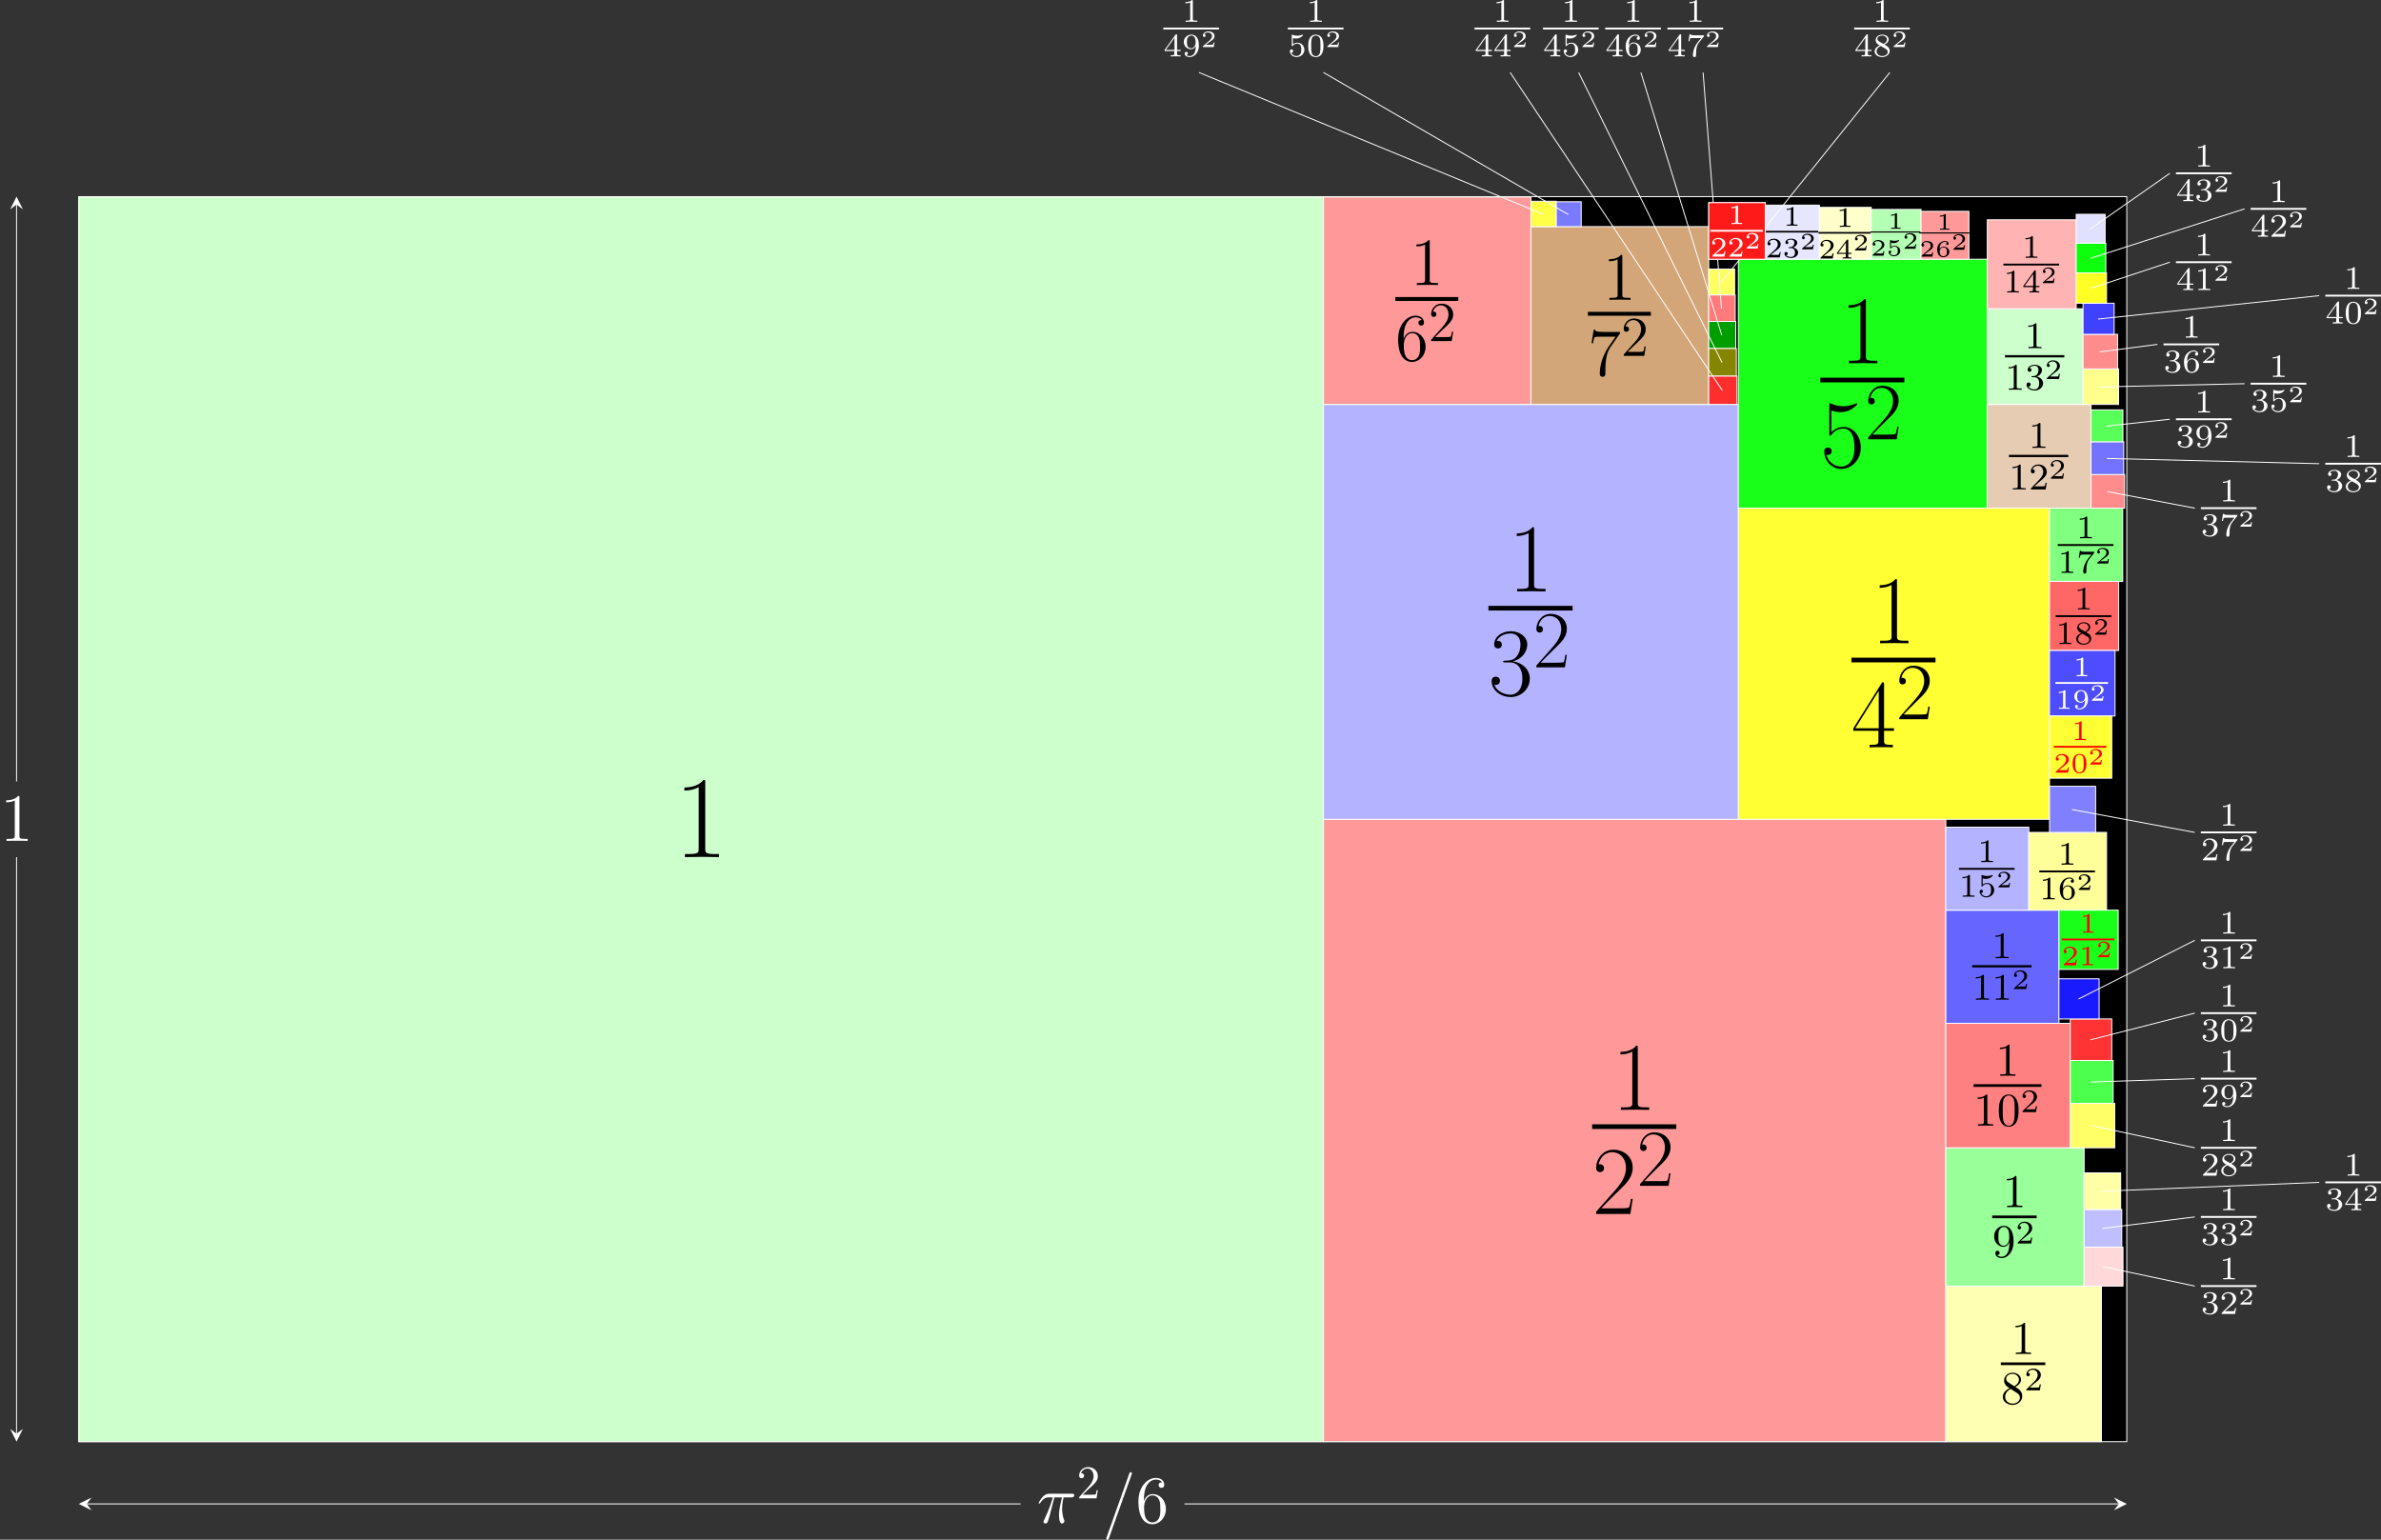 <?xml version='1.0' encoding='UTF-8'?>
<!-- This file was generated by dvisvgm 2.13.1 -->
<svg version='1.1' xmlns='http://www.w3.org/2000/svg' xmlns:xlink='http://www.w3.org/1999/xlink' width='708.318pt' height='458.052pt' viewBox='-39.147 201.141 708.318 458.052'>
<rect x="-39.147" y="201.141" width="708.318" height="458.052" fill="#333333" stroke="none"/>
<defs>
<path id='g33-49' d='M1.983-3.168C1.983-3.318 1.968-3.318 1.803-3.318C1.45-2.999 .897-2.999 .797-2.999H.712V-2.78H.797C.912-2.78 1.235-2.795 1.524-2.919V-.428C1.524-.274 1.524-.219 .996-.219H.747V0C1.021-.02 1.465-.02 1.753-.02S2.486-.02 2.76 0V-.219H2.511C1.983-.219 1.983-.274 1.983-.428V-3.168Z'/>
<path id='g33-50' d='M2.934-.961H2.725C2.71-.867 2.66-.558 2.58-.508C2.54-.478 2.122-.478 2.047-.478H1.071C1.4-.722 1.768-1.001 2.067-1.2C2.516-1.509 2.934-1.798 2.934-2.326C2.934-2.964 2.331-3.318 1.619-3.318C.946-3.318 .453-2.929 .453-2.441C.453-2.182 .672-2.137 .742-2.137C.877-2.137 1.036-2.227 1.036-2.431C1.036-2.61 .907-2.71 .752-2.725C.892-2.949 1.181-3.098 1.514-3.098C1.998-3.098 2.401-2.809 2.401-2.321C2.401-1.903 2.112-1.584 1.729-1.26L.513-.229C.463-.184 .458-.184 .453-.149V0H2.77L2.934-.961Z'/>
<path id='g33-53' d='M.976-2.745C1.24-2.68 1.465-2.68 1.519-2.68C1.858-2.68 2.107-2.78 2.237-2.849C2.356-2.909 2.695-3.123 2.695-3.233C2.695-3.308 2.64-3.318 2.625-3.318C2.615-3.318 2.605-3.318 2.55-3.293C2.361-3.228 2.052-3.158 1.724-3.158C1.44-3.158 1.166-3.208 .902-3.298C.847-3.318 .837-3.318 .827-3.318C.757-3.318 .757-3.258 .757-3.178V-1.684C.757-1.599 .757-1.534 .852-1.534C.907-1.534 .912-1.544 .956-1.599C1.146-1.818 1.41-1.928 1.748-1.928C2.037-1.928 2.197-1.758 2.267-1.654C2.381-1.484 2.406-1.26 2.406-1.021C2.406-.812 2.386-.533 2.192-.339C1.968-.11 1.684-.095 1.574-.095C1.25-.095 .887-.234 .732-.528C.941-.543 1.011-.692 1.011-.807C1.011-.966 .892-1.086 .732-1.086C.623-1.086 .453-1.021 .453-.792C.453-.304 .932 .11 1.584 .11C2.326 .11 2.934-.389 2.934-1.006C2.934-1.569 2.451-2.092 1.758-2.092C1.445-2.092 1.191-2.012 .976-1.848V-2.745Z'/>
<path id='g33-54' d='M.927-1.634C.932-1.863 .936-2.257 1.116-2.58C1.26-2.849 1.584-3.128 2.047-3.128C2.142-3.128 2.366-3.118 2.516-2.999C2.436-2.979 2.306-2.904 2.306-2.735C2.306-2.575 2.426-2.471 2.57-2.471C2.655-2.471 2.834-2.516 2.834-2.75C2.834-3.019 2.645-3.318 2.042-3.318C1.186-3.318 .399-2.615 .399-1.584C.399-.394 .981 .11 1.709 .11C2.202 .11 2.436-.075 2.605-.214C2.924-.478 2.989-.772 2.989-1.021C2.989-1.325 2.889-1.569 2.63-1.798C2.411-1.998 2.182-2.132 1.748-2.132C1.46-2.132 1.136-1.993 .927-1.634ZM1.709-.095C.941-.095 .941-.922 .941-1.131C.941-1.514 1.215-1.963 1.738-1.963C1.993-1.963 2.152-1.898 2.306-1.699C2.456-1.514 2.461-1.305 2.461-1.026C2.461-.737 2.461-.548 2.301-.349C2.162-.184 1.988-.095 1.709-.095Z'/>
<path id='g18-49' d='M2.503-5.077C2.503-5.292 2.487-5.3 2.271-5.3C1.945-4.981 1.522-4.79 .765-4.79V-4.527C.98-4.527 1.411-4.527 1.873-4.742V-.654C1.873-.359 1.849-.263 1.092-.263H.813V0C1.14-.024 1.825-.024 2.184-.024S3.236-.024 3.563 0V-.263H3.284C2.527-.263 2.503-.359 2.503-.654V-5.077Z'/>
<path id='g18-50' d='M2.248-1.626C2.375-1.745 2.71-2.008 2.837-2.12C3.332-2.574 3.802-3.013 3.802-3.738C3.802-4.686 3.005-5.3 2.008-5.3C1.052-5.3 .422-4.575 .422-3.866C.422-3.475 .733-3.419 .845-3.419C1.012-3.419 1.259-3.539 1.259-3.842C1.259-4.256 .861-4.256 .765-4.256C.996-4.838 1.53-5.037 1.921-5.037C2.662-5.037 3.045-4.407 3.045-3.738C3.045-2.909 2.463-2.303 1.522-1.339L.518-.303C.422-.215 .422-.199 .422 0H3.571L3.802-1.427H3.555C3.531-1.267 3.467-.869 3.371-.717C3.324-.654 2.718-.654 2.59-.654H1.172L2.248-1.626Z'/>
<path id='g18-51' d='M2.016-2.662C2.646-2.662 3.045-2.2 3.045-1.363C3.045-.367 2.479-.072 2.056-.072C1.618-.072 1.02-.231 .741-.654C1.028-.654 1.227-.837 1.227-1.1C1.227-1.355 1.044-1.538 .789-1.538C.574-1.538 .351-1.403 .351-1.084C.351-.327 1.164 .167 2.072 .167C3.132 .167 3.873-.566 3.873-1.363C3.873-2.024 3.347-2.63 2.534-2.805C3.164-3.029 3.634-3.571 3.634-4.208S2.917-5.3 2.088-5.3C1.235-5.3 .59-4.838 .59-4.232C.59-3.937 .789-3.81 .996-3.81C1.243-3.81 1.403-3.985 1.403-4.216C1.403-4.511 1.148-4.623 .972-4.631C1.307-5.069 1.921-5.093 2.064-5.093C2.271-5.093 2.877-5.029 2.877-4.208C2.877-3.65 2.646-3.316 2.534-3.188C2.295-2.941 2.112-2.925 1.626-2.893C1.474-2.885 1.411-2.877 1.411-2.774C1.411-2.662 1.482-2.662 1.618-2.662H2.016Z'/>
<path id='g32-48' d='M3.599-2.225C3.599-2.992 3.508-3.543 3.187-4.031C2.971-4.352 2.538-4.631 1.981-4.631C.363-4.631 .363-2.727 .363-2.225S.363 .139 1.981 .139S3.599-1.723 3.599-2.225ZM1.981-.056C1.66-.056 1.234-.244 1.095-.816C.997-1.227 .997-1.799 .997-2.315C.997-2.824 .997-3.354 1.102-3.738C1.248-4.289 1.695-4.435 1.981-4.435C2.357-4.435 2.72-4.205 2.845-3.801C2.957-3.424 2.964-2.922 2.964-2.315C2.964-1.799 2.964-1.283 2.873-.844C2.734-.209 2.26-.056 1.981-.056Z'/>
<path id='g32-49' d='M2.336-4.435C2.336-4.624 2.322-4.631 2.127-4.631C1.681-4.191 1.046-4.184 .76-4.184V-3.933C.928-3.933 1.388-3.933 1.771-4.129V-.572C1.771-.342 1.771-.251 1.074-.251H.809V0C.934-.007 1.792-.028 2.05-.028C2.267-.028 3.145-.007 3.299 0V-.251H3.034C2.336-.251 2.336-.342 2.336-.572V-4.435Z'/>
<path id='g32-50' d='M3.522-1.269H3.285C3.264-1.116 3.194-.704 3.103-.635C3.048-.593 2.511-.593 2.413-.593H1.13C1.862-1.241 2.106-1.437 2.525-1.764C3.041-2.176 3.522-2.608 3.522-3.271C3.522-4.115 2.783-4.631 1.89-4.631C1.025-4.631 .439-4.024 .439-3.382C.439-3.027 .739-2.992 .809-2.992C.976-2.992 1.179-3.11 1.179-3.361C1.179-3.487 1.13-3.731 .767-3.731C.983-4.226 1.458-4.38 1.785-4.38C2.483-4.38 2.845-3.836 2.845-3.271C2.845-2.664 2.413-2.183 2.19-1.932L.509-.272C.439-.209 .439-.195 .439 0H3.313L3.522-1.269Z'/>
<path id='g32-51' d='M1.904-2.329C2.448-2.329 2.838-1.953 2.838-1.206C2.838-.342 2.336-.084 1.932-.084C1.653-.084 1.039-.16 .746-.572C1.074-.586 1.151-.816 1.151-.962C1.151-1.186 .983-1.346 .767-1.346C.572-1.346 .377-1.227 .377-.941C.377-.286 1.102 .139 1.946 .139C2.915 .139 3.585-.509 3.585-1.206C3.585-1.75 3.138-2.294 2.371-2.455C3.103-2.72 3.368-3.243 3.368-3.668C3.368-4.219 2.734-4.631 1.96-4.631S.593-4.254 .593-3.696C.593-3.459 .746-3.327 .955-3.327C1.172-3.327 1.311-3.487 1.311-3.682C1.311-3.884 1.172-4.031 .955-4.045C1.2-4.352 1.681-4.428 1.939-4.428C2.253-4.428 2.692-4.275 2.692-3.668C2.692-3.375 2.594-3.055 2.413-2.838C2.183-2.573 1.988-2.559 1.639-2.538C1.465-2.525 1.451-2.525 1.416-2.518C1.402-2.518 1.346-2.504 1.346-2.427C1.346-2.329 1.409-2.329 1.527-2.329H1.904Z'/>
<path id='g32-52' d='M3.689-1.144V-1.395H2.915V-4.505C2.915-4.652 2.915-4.7 2.762-4.7C2.678-4.7 2.65-4.7 2.58-4.603L.272-1.395V-1.144H2.322V-.572C2.322-.335 2.322-.251 1.757-.251H1.569V0C1.918-.014 2.364-.028 2.615-.028C2.873-.028 3.32-.014 3.668 0V-.251H3.48C2.915-.251 2.915-.335 2.915-.572V-1.144H3.689ZM2.371-3.947V-1.395H.53L2.371-3.947Z'/>
<path id='g32-53' d='M1.081-3.891C1.437-3.801 1.646-3.801 1.757-3.801C2.678-3.801 3.222-4.428 3.222-4.533C3.222-4.61 3.173-4.631 3.138-4.631C3.124-4.631 3.11-4.631 3.082-4.61C2.915-4.547 2.545-4.407 2.029-4.407C1.834-4.407 1.465-4.421 1.011-4.596C.941-4.631 .928-4.631 .921-4.631C.83-4.631 .83-4.554 .83-4.442V-2.385C.83-2.267 .83-2.183 .941-2.183C1.004-2.183 1.011-2.197 1.081-2.28C1.381-2.664 1.806-2.72 2.05-2.72C2.469-2.72 2.657-2.385 2.692-2.329C2.817-2.099 2.859-1.834 2.859-1.43C2.859-1.22 2.859-.809 2.65-.502C2.476-.251 2.176-.084 1.834-.084C1.381-.084 .914-.335 .739-.795C1.004-.774 1.137-.948 1.137-1.137C1.137-1.437 .879-1.492 .788-1.492C.774-1.492 .439-1.492 .439-1.116C.439-.488 1.011 .139 1.848 .139C2.741 .139 3.522-.523 3.522-1.402C3.522-2.19 2.922-2.915 2.057-2.915C1.75-2.915 1.388-2.838 1.081-2.573V-3.891Z'/>
<path id='g32-54' d='M1.046-2.28C1.046-2.852 1.095-3.368 1.36-3.794C1.597-4.17 1.974-4.428 2.42-4.428C2.629-4.428 2.908-4.373 3.048-4.184C2.873-4.17 2.727-4.052 2.727-3.85C2.727-3.675 2.845-3.522 3.055-3.522S3.389-3.661 3.389-3.864C3.389-4.268 3.096-4.631 2.406-4.631C1.402-4.631 .377-3.71 .377-2.211C.377-.404 1.227 .139 1.995 .139C2.845 .139 3.585-.509 3.585-1.423C3.585-2.308 2.88-2.964 2.064-2.964C1.506-2.964 1.2-2.594 1.046-2.28ZM1.995-.084C1.646-.084 1.374-.286 1.227-.593C1.123-.802 1.067-1.151 1.067-1.569C1.067-2.246 1.471-2.769 2.029-2.769C2.35-2.769 2.566-2.643 2.741-2.385C2.908-2.12 2.915-1.827 2.915-1.423C2.915-1.025 2.915-.732 2.727-.46C2.559-.216 2.336-.084 1.995-.084Z'/>
<path id='g32-55' d='M3.731-4.212C3.801-4.296 3.801-4.31 3.801-4.491H1.974C1.695-4.491 1.618-4.498 1.367-4.519C1.004-4.547 .99-4.596 .969-4.714H.732L.488-3.222H.725C.739-3.327 .809-3.787 .921-3.857C.976-3.898 1.541-3.898 1.646-3.898H3.166C2.943-3.605 2.587-3.173 2.441-2.978C1.527-1.778 1.444-.669 1.444-.258C1.444-.181 1.444 .139 1.771 .139C2.106 .139 2.106-.174 2.106-.265V-.544C2.106-1.897 2.385-2.518 2.685-2.894L3.731-4.212Z'/>
<path id='g32-56' d='M2.476-2.518C3.02-2.783 3.368-3.11 3.368-3.592C3.368-4.268 2.664-4.631 1.988-4.631C1.22-4.631 .593-4.129 .593-3.466C.593-3.138 .746-2.901 .872-2.762C.997-2.615 1.046-2.587 1.458-2.343C1.067-2.176 .377-1.799 .377-1.067C.377-.293 1.179 .139 1.974 .139C2.859 .139 3.585-.425 3.585-1.179C3.585-1.639 3.313-2.029 2.908-2.267C2.817-2.322 2.573-2.462 2.476-2.518ZM1.339-3.18C1.158-3.285 .962-3.473 .962-3.731C.962-4.17 1.471-4.428 1.974-4.428C2.518-4.428 2.999-4.087 2.999-3.592C2.999-2.971 2.273-2.657 2.26-2.657S2.232-2.664 2.183-2.692L1.339-3.18ZM1.681-2.211L2.636-1.66C2.817-1.555 3.166-1.346 3.166-.934C3.166-.411 2.587-.084 1.988-.084C1.346-.084 .795-.495 .795-1.067C.795-1.583 1.179-1.981 1.681-2.211Z'/>
<path id='g32-57' d='M2.915-2.078C2.915-.349 2.057-.084 1.639-.084C1.485-.084 1.116-.098 .928-.314C1.213-.342 1.234-.579 1.234-.642C1.234-.816 1.116-.969 .907-.969S.572-.83 .572-.628C.572-.153 .969 .139 1.646 .139C2.643 .139 3.585-.802 3.585-2.294C3.585-4.024 2.817-4.631 2.001-4.631C1.771-4.631 1.29-4.596 .893-4.205C.656-3.975 .377-3.703 .377-3.075C.377-2.19 1.081-1.534 1.897-1.534C2.455-1.534 2.755-1.904 2.915-2.218V-2.078ZM1.932-1.73C1.66-1.73 1.402-1.82 1.206-2.141C1.046-2.399 1.046-2.692 1.046-3.075C1.046-3.48 1.046-3.759 1.248-4.038C1.416-4.282 1.646-4.428 2.008-4.428C2.364-4.428 2.573-4.205 2.685-4.024C2.873-3.731 2.894-3.243 2.894-2.999C2.894-2.092 2.371-1.73 1.932-1.73Z'/>
<path id='g20-25' d='M3.716-5.409H5.337C4.949-3.802 4.706-2.754 4.706-1.607C4.706-1.406 4.706 .143 5.294 .143C5.595 .143 5.853-.129 5.853-.373C5.853-.445 5.853-.473 5.753-.689C5.365-1.679 5.365-2.912 5.365-3.013C5.365-3.099 5.365-4.117 5.667-5.409H7.274C7.46-5.409 7.933-5.409 7.933-5.868C7.933-6.183 7.661-6.183 7.403-6.183H2.683C2.353-6.183 1.865-6.183 1.205-5.48C.832-5.064 .373-4.304 .373-4.218S.445-4.103 .531-4.103C.631-4.103 .646-4.146 .717-4.232C1.463-5.409 2.209-5.409 2.568-5.409H3.386C3.07-4.333 2.711-3.084 1.535-.574C1.42-.344 1.42-.316 1.42-.23C1.42 .072 1.679 .143 1.808 .143C2.224 .143 2.338-.23 2.511-.832C2.74-1.564 2.74-1.592 2.884-2.166L3.716-5.409Z'/>
<path id='g20-61' d='M6.155-10.229C6.155-10.243 6.241-10.458 6.241-10.487C6.241-10.659 6.097-10.76 5.982-10.76C5.911-10.76 5.782-10.76 5.667-10.444L.861 3.056C.861 3.07 .775 3.285 .775 3.314C.775 3.486 .918 3.587 1.033 3.587C1.119 3.587 1.248 3.572 1.349 3.271L6.155-10.229Z'/>
<path id='g31-48' d='M4.583-3.188C4.583-3.985 4.533-4.782 4.184-5.519C3.726-6.476 2.909-6.635 2.491-6.635C1.893-6.635 1.166-6.376 .757-5.45C.438-4.762 .389-3.985 .389-3.188C.389-2.441 .428-1.544 .837-.787C1.265 .02 1.993 .219 2.481 .219C3.019 .219 3.776 .01 4.214-.936C4.533-1.624 4.583-2.401 4.583-3.188ZM2.481 0C2.092 0 1.504-.249 1.325-1.205C1.215-1.803 1.215-2.72 1.215-3.308C1.215-3.945 1.215-4.603 1.295-5.141C1.484-6.326 2.232-6.416 2.481-6.416C2.809-6.416 3.467-6.237 3.656-5.25C3.756-4.692 3.756-3.935 3.756-3.308C3.756-2.56 3.756-1.883 3.646-1.245C3.497-.299 2.929 0 2.481 0Z'/>
<path id='g31-49' d='M2.929-6.376C2.929-6.615 2.929-6.635 2.7-6.635C2.082-5.998 1.205-5.998 .887-5.998V-5.689C1.086-5.689 1.674-5.689 2.192-5.948V-.787C2.192-.428 2.162-.309 1.265-.309H.946V0C1.295-.03 2.162-.03 2.56-.03S3.826-.03 4.174 0V-.309H3.856C2.959-.309 2.929-.418 2.929-.787V-6.376Z'/>
<path id='g31-50' d='M1.265-.767L2.321-1.793C3.875-3.168 4.473-3.706 4.473-4.702C4.473-5.838 3.577-6.635 2.361-6.635C1.235-6.635 .498-5.719 .498-4.832C.498-4.274 .996-4.274 1.026-4.274C1.196-4.274 1.544-4.394 1.544-4.802C1.544-5.061 1.365-5.32 1.016-5.32C.936-5.32 .917-5.32 .887-5.31C1.116-5.958 1.654-6.326 2.232-6.326C3.138-6.326 3.567-5.519 3.567-4.702C3.567-3.905 3.068-3.118 2.521-2.501L.608-.369C.498-.259 .498-.239 .498 0H4.194L4.473-1.733H4.224C4.174-1.435 4.105-.996 4.005-.847C3.935-.767 3.278-.767 3.059-.767H1.265Z'/>
<path id='g31-56' d='M1.624-4.553C1.166-4.852 1.126-5.191 1.126-5.36C1.126-5.968 1.773-6.386 2.481-6.386C3.208-6.386 3.846-5.868 3.846-5.151C3.846-4.583 3.457-4.105 2.859-3.756L1.624-4.553ZM3.078-3.606C3.796-3.975 4.284-4.493 4.284-5.151C4.284-6.067 3.397-6.635 2.491-6.635C1.494-6.635 .687-5.898 .687-4.971C.687-4.792 .707-4.344 1.126-3.875C1.235-3.756 1.604-3.507 1.853-3.337C1.275-3.049 .418-2.491 .418-1.504C.418-.448 1.435 .219 2.481 .219C3.606 .219 4.553-.608 4.553-1.674C4.553-2.032 4.443-2.481 4.065-2.899C3.875-3.108 3.716-3.208 3.078-3.606ZM2.082-3.188L3.308-2.411C3.587-2.222 4.055-1.923 4.055-1.315C4.055-.578 3.308-.06 2.491-.06C1.634-.06 .917-.677 .917-1.504C.917-2.082 1.235-2.72 2.082-3.188Z'/>
<path id='g31-57' d='M3.656-3.168V-2.849C3.656-.518 2.62-.06 2.042-.06C1.873-.06 1.335-.08 1.066-.418C1.504-.418 1.584-.707 1.584-.877C1.584-1.186 1.345-1.335 1.126-1.335C.966-1.335 .667-1.245 .667-.857C.667-.189 1.205 .219 2.052 .219C3.337 .219 4.553-1.136 4.553-3.278C4.553-5.958 3.407-6.635 2.521-6.635C1.973-6.635 1.484-6.456 1.056-6.007C.648-5.559 .418-5.141 .418-4.394C.418-3.148 1.295-2.172 2.411-2.172C3.019-2.172 3.427-2.59 3.656-3.168ZM2.421-2.401C2.262-2.401 1.803-2.401 1.494-3.029C1.315-3.397 1.315-3.895 1.315-4.384C1.315-4.922 1.315-5.39 1.524-5.758C1.793-6.257 2.172-6.386 2.521-6.386C2.979-6.386 3.308-6.047 3.477-5.599C3.597-5.28 3.636-4.653 3.636-4.194C3.636-3.367 3.298-2.401 2.421-2.401Z'/>
<path id='g17-48' d='M3.288-1.907C3.288-2.343 3.288-3.975 1.823-3.975S.359-2.343 .359-1.907C.359-1.476 .359 .126 1.823 .126S3.288-1.476 3.288-1.907ZM1.823-.066C1.572-.066 1.166-.185 1.022-.681C.927-1.028 .927-1.614 .927-1.985C.927-2.385 .927-2.845 1.01-3.168C1.16-3.706 1.614-3.784 1.823-3.784C2.098-3.784 2.493-3.652 2.624-3.198C2.714-2.881 2.72-2.445 2.72-1.985C2.72-1.602 2.72-.998 2.618-.664C2.451-.143 2.02-.066 1.823-.066Z'/>
<path id='g17-49' d='M2.146-3.796C2.146-3.975 2.122-3.975 1.943-3.975C1.548-3.593 .938-3.593 .723-3.593V-3.359C.879-3.359 1.273-3.359 1.632-3.527V-.508C1.632-.311 1.632-.233 1.016-.233H.759V0C1.088-.024 1.554-.024 1.889-.024S2.69-.024 3.019 0V-.233H2.762C2.146-.233 2.146-.311 2.146-.508V-3.796Z'/>
<path id='g17-50' d='M3.216-1.118H2.995C2.983-1.034 2.923-.64 2.833-.574C2.792-.538 2.307-.538 2.224-.538H1.106L1.871-1.16C2.074-1.321 2.606-1.704 2.792-1.883C2.971-2.062 3.216-2.367 3.216-2.792C3.216-3.539 2.54-3.975 1.739-3.975C.968-3.975 .43-3.467 .43-2.905C.43-2.6 .687-2.564 .753-2.564C.903-2.564 1.076-2.672 1.076-2.887C1.076-3.019 .998-3.21 .735-3.21C.873-3.515 1.237-3.742 1.65-3.742C2.277-3.742 2.612-3.276 2.612-2.792C2.612-2.367 2.331-1.931 1.913-1.548L.496-.251C.436-.191 .43-.185 .43 0H3.031L3.216-1.118Z'/>
<path id='g17-51' d='M1.757-1.985C2.266-1.985 2.606-1.644 2.606-1.034C2.606-.377 2.212-.09 1.775-.09C1.614-.09 .998-.126 .729-.472C.962-.496 1.058-.652 1.058-.813C1.058-1.016 .915-1.154 .717-1.154C.556-1.154 .377-1.052 .377-.801C.377-.209 1.034 .126 1.793 .126C2.678 .126 3.27-.442 3.27-1.034C3.27-1.47 2.935-1.931 2.224-2.11C2.696-2.266 3.078-2.648 3.078-3.138C3.078-3.616 2.517-3.975 1.799-3.975C1.1-3.975 .568-3.652 .568-3.162C.568-2.905 .765-2.833 .885-2.833C1.04-2.833 1.201-2.941 1.201-3.15C1.201-3.335 1.07-3.443 .909-3.467C1.19-3.778 1.733-3.778 1.787-3.778C2.092-3.778 2.475-3.634 2.475-3.138C2.475-2.809 2.289-2.236 1.692-2.2C1.584-2.194 1.423-2.182 1.369-2.182C1.309-2.176 1.243-2.17 1.243-2.08C1.243-1.985 1.309-1.985 1.411-1.985H1.757Z'/>
<path id='g17-52' d='M3.371-.98V-1.213H2.672V-3.856C2.672-3.993 2.672-4.035 2.523-4.035C2.415-4.035 2.403-4.017 2.349-3.945L.275-1.213V-.98H2.134V-.502C2.134-.305 2.134-.233 1.632-.233H1.459V0C1.578-.006 2.14-.024 2.403-.024S3.228-.006 3.347 0V-.233H3.174C2.672-.233 2.672-.305 2.672-.502V-.98H3.371ZM2.176-3.383V-1.213H.532L2.176-3.383Z'/>
<path id='g17-57' d='M2.672-1.883C2.672-1.429 2.63-.98 2.415-.622C2.266-.389 1.979-.09 1.512-.09C1.375-.09 1.052-.108 .885-.263C1.076-.305 1.13-.436 1.13-.55C1.13-.705 1.022-.837 .843-.837S.55-.723 .55-.538C.55-.054 .998 .126 1.518 .126C2.439 .126 3.27-.711 3.27-1.961C3.27-3.413 2.606-3.975 1.841-3.975C1.07-3.975 .377-3.425 .377-2.636C.377-2.188 .544-1.937 .759-1.722C1.022-1.465 1.309-1.309 1.745-1.309C2.266-1.309 2.546-1.65 2.672-1.883ZM1.775-1.5C1.405-1.5 1.243-1.686 1.148-1.811C.98-2.038 .974-2.295 .974-2.636C.974-2.989 .974-3.222 1.172-3.467C1.339-3.67 1.536-3.778 1.847-3.778C2.654-3.778 2.654-2.756 2.654-2.517C2.654-1.979 2.301-1.5 1.775-1.5Z'/>
<path id='g21-49' d='M3.443-7.663C3.443-7.938 3.443-7.95 3.204-7.95C2.917-7.627 2.319-7.185 1.088-7.185V-6.838C1.363-6.838 1.961-6.838 2.618-7.149V-.921C2.618-.49 2.582-.347 1.53-.347H1.16V0C1.482-.024 2.642-.024 3.037-.024S4.579-.024 4.902 0V-.347H4.531C3.479-.347 3.443-.49 3.443-.921V-7.663Z'/>
<path id='g21-50' d='M5.26-2.008H4.997C4.961-1.805 4.866-1.148 4.746-.956C4.663-.849 3.981-.849 3.622-.849H1.411C1.733-1.124 2.463-1.889 2.774-2.176C4.591-3.85 5.26-4.471 5.26-5.655C5.26-7.03 4.172-7.95 2.786-7.95S.586-6.767 .586-5.738C.586-5.129 1.112-5.129 1.148-5.129C1.399-5.129 1.71-5.308 1.71-5.691C1.71-6.025 1.482-6.253 1.148-6.253C1.04-6.253 1.016-6.253 .98-6.241C1.207-7.054 1.853-7.603 2.63-7.603C3.646-7.603 4.268-6.755 4.268-5.655C4.268-4.639 3.682-3.754 3.001-2.989L.586-.287V0H4.949L5.26-2.008Z'/>
<path id='g21-54' d='M1.47-4.16C1.47-7.185 2.941-7.663 3.587-7.663C4.017-7.663 4.447-7.532 4.674-7.173C4.531-7.173 4.077-7.173 4.077-6.683C4.077-6.42 4.256-6.193 4.567-6.193C4.866-6.193 5.069-6.372 5.069-6.719C5.069-7.34 4.615-7.95 3.575-7.95C2.068-7.95 .49-6.408 .49-3.778C.49-.49 1.925 .251 2.941 .251C4.244 .251 5.356-.885 5.356-2.439C5.356-4.029 4.244-5.093 3.049-5.093C1.985-5.093 1.59-4.172 1.47-3.838V-4.16ZM2.941-.072C2.188-.072 1.829-.741 1.722-.992C1.614-1.303 1.494-1.889 1.494-2.726C1.494-3.67 1.925-4.854 3.001-4.854C3.658-4.854 4.005-4.411 4.184-4.005C4.376-3.563 4.376-2.965 4.376-2.451C4.376-1.841 4.376-1.303 4.148-.849C3.85-.275 3.419-.072 2.941-.072Z'/>
<path id='g21-55' d='M5.679-7.424V-7.699H2.798C1.351-7.699 1.327-7.855 1.279-8.082H1.016L.646-5.691H.909C.944-5.906 1.052-6.647 1.207-6.779C1.303-6.85 2.2-6.85 2.367-6.85H4.902L3.634-5.033C3.312-4.567 2.104-2.606 2.104-.359C2.104-.227 2.104 .251 2.594 .251C3.096 .251 3.096-.215 3.096-.371V-.968C3.096-2.75 3.383-4.136 3.945-4.937L5.679-7.424Z'/>
<use id='g22-49' xlink:href='#g21-49' transform='scale(1.2)'/>
<use id='g22-54' xlink:href='#g21-54' transform='scale(1.2)'/>
<use id='g22-55' xlink:href='#g21-55' transform='scale(1.2)'/>
<path id='g24-49' d='M4.579-11.001C4.579-11.362 4.562-11.379 4.321-11.379C3.65-10.57 2.634-10.312 1.67-10.278C1.618-10.278 1.532-10.278 1.515-10.243S1.498-10.174 1.498-9.813C2.031-9.813 2.927-9.916 3.615-10.329V-1.257C3.615-.654 3.581-.448 2.1-.448H1.584V0C2.41-.017 3.271-.034 4.097-.034S5.784-.017 6.611 0V-.448H6.094C4.614-.448 4.579-.637 4.579-1.257V-11.001Z'/>
<path id='g24-50' d='M7.179-2.668H6.869C6.697-1.446 6.559-1.24 6.49-1.136C6.404-.998 5.165-.998 4.924-.998H1.618C2.238-1.67 3.443-2.892 4.906-4.304C5.957-5.302 7.179-6.473 7.179-8.177C7.179-10.209 5.561-11.379 3.753-11.379C1.859-11.379 .706-9.71 .706-8.16C.706-7.489 1.205-7.403 1.412-7.403C1.584-7.403 2.1-7.506 2.1-8.108C2.1-8.642 1.653-8.797 1.412-8.797C1.308-8.797 1.205-8.78 1.136-8.745C1.463-10.209 2.462-10.932 3.512-10.932C5.01-10.932 5.991-9.744 5.991-8.177C5.991-6.68 5.113-5.388 4.132-4.269L.706-.396V0H6.766L7.179-2.668Z'/>
<path id='g24-51' d='M3.805-5.853C5.337-5.853 6.008-4.528 6.008-2.995C6.008-.93 4.906-.138 3.908-.138C2.995-.138 1.515-.585 1.05-1.911C1.136-1.876 1.222-1.876 1.308-1.876C1.722-1.876 2.031-2.152 2.031-2.6C2.031-3.099 1.653-3.323 1.308-3.323C1.016-3.323 .568-3.185 .568-2.548C.568-.964 2.117 .275 3.942 .275C5.853 .275 7.317-1.222 7.317-2.978C7.317-4.648 5.939-5.853 4.304-6.043C5.612-6.318 6.869-7.489 6.869-9.055C6.869-10.398 5.509-11.379 3.96-11.379C2.393-11.379 1.016-10.415 1.016-9.038C1.016-8.436 1.463-8.332 1.687-8.332C2.049-8.332 2.359-8.556 2.359-9.004S2.049-9.675 1.687-9.675C1.618-9.675 1.532-9.675 1.463-9.641C1.963-10.777 3.323-10.983 3.925-10.983S5.664-10.691 5.664-9.038C5.664-8.556 5.595-7.695 5.01-6.938C4.493-6.266 3.908-6.232 3.34-6.18C3.254-6.18 2.858-6.146 2.789-6.146C2.668-6.129 2.6-6.111 2.6-5.991S2.617-5.853 2.961-5.853H3.805Z'/>
<path id='g24-52' d='M5.784-11.138C5.784-11.5 5.767-11.517 5.457-11.517L.344-3.374V-2.927H4.786V-1.24C4.786-.62 4.751-.448 3.546-.448H3.219V0C3.77-.034 4.7-.034 5.285-.034S6.8-.034 7.351 0V-.448H7.024C5.819-.448 5.784-.62 5.784-1.24V-2.927H7.54V-3.374H5.784V-11.138ZM4.838-10.002V-3.374H.689L4.838-10.002Z'/>
<path id='g24-53' d='M1.963-10.071C2.135-10.002 2.841-9.778 3.564-9.778C5.165-9.778 6.043-10.639 6.542-11.138C6.542-11.276 6.542-11.362 6.439-11.362C6.421-11.362 6.387-11.362 6.249-11.293C5.647-11.035 4.941-10.829 4.08-10.829C3.564-10.829 2.789-10.897 1.945-11.276C1.756-11.362 1.722-11.362 1.704-11.362C1.618-11.362 1.601-11.345 1.601-11.001V-6.008C1.601-5.698 1.601-5.612 1.773-5.612C1.859-5.612 1.894-5.647 1.98-5.767C2.531-6.542 3.288-6.869 4.149-6.869C4.751-6.869 6.043-6.49 6.043-3.546C6.043-2.995 6.043-1.997 5.526-1.205C5.096-.499 4.424-.138 3.684-.138C2.548-.138 1.394-.93 1.085-2.255C1.153-2.238 1.291-2.204 1.36-2.204C1.584-2.204 2.014-2.324 2.014-2.858C2.014-3.323 1.687-3.512 1.36-3.512C.964-3.512 .706-3.271 .706-2.789C.706-1.291 1.894 .275 3.719 .275C5.492 .275 7.179-1.257 7.179-3.478C7.179-5.543 5.836-7.144 4.166-7.144C3.288-7.144 2.548-6.817 1.963-6.198V-10.071Z'/>
<use id='g25-49' xlink:href='#g24-49' transform='scale(1.2)'/>
<use id='g25-50' xlink:href='#g24-50' transform='scale(1.2)'/>
<use id='g25-51' xlink:href='#g24-51' transform='scale(1.2)'/>
<use id='g25-52' xlink:href='#g24-52' transform='scale(1.2)'/>
<use id='g25-53' xlink:href='#g24-53' transform='scale(1.2)'/>
<use id='g26-49' xlink:href='#g24-49' transform='scale(1.44)'/>
</defs>
<g id='page1' transform='matrix(1.4 0 0 1.4 0 0)'>
<path d='M-11.223 450.016V185.457H423.957V450.016Z'/>
<path d='M-11.223 450.016V185.457H423.957V450.016Z' stroke='#fff' fill='none' stroke-width='.199' stroke-miterlimit='10'/>
<path d='M-11.223 450.016V185.531H253.266V450.016Z' fill='#cfc'/>
<path d='M-11.223 450.016V185.531H253.266V450.016Z' stroke='#fff' fill='none' stroke-width='.199' stroke-miterlimit='10'/>
<g transform='matrix(1 0 0 1 126.522 -124.217)'>
<use x='-11.222' y='450.016' xlink:href='#g26-49'/>
</g>
<path d='M253.266 450.016V317.773H385.507V450.016Z' fill='#f99'/>
<path d='M253.266 450.016V317.773H385.507V450.016Z' stroke='#fff' fill='none' stroke-width='.199' stroke-miterlimit='10'/>
<g transform='matrix(1 0 0 1 320.385 -60.742)'>
<use x='-5.829' y='440.257' xlink:href='#g25-49'/>
</g>
<rect x='-10.026' y='443.324' height='.991' width='17.87' transform='matrix(1 0 0 1 320.385 -60.742)'/>
<g transform='matrix(1 0 0 1 320.385 -60.742)'>
<use x='-10.026' y='462.373' xlink:href='#g25-50'/>
<use x='-.55' y='456.404' xlink:href='#g24-50'/>
</g>
<path d='M253.266 317.773V229.613H341.425V317.773Z' fill='#b3b3ff'/>
<path d='M253.266 317.773V229.613H341.425V317.773Z' stroke='#fff' fill='none' stroke-width='.199' stroke-miterlimit='10'/>
<g transform='matrix(1 0 0 1 298.349 -170.913)'>
<use x='-5.829' y='440.257' xlink:href='#g25-49'/>
</g>
<rect x='-10.026' y='443.324' height='.991' width='17.87' transform='matrix(1 0 0 1 298.349 -170.913)'/>
<g transform='matrix(1 0 0 1 298.349 -170.913)'>
<use x='-10.026' y='462.373' xlink:href='#g25-51'/>
<use x='-.55' y='456.404' xlink:href='#g24-50'/>
</g>
<path d='M341.425 317.773V251.652H407.546V317.773Z' fill='#ff3'/>
<path d='M341.425 317.773V251.652H407.546V317.773Z' stroke='#fff' fill='none' stroke-width='.199' stroke-miterlimit='10'/>
<g transform='matrix(1 0 0 1 375.469 -159.896)'>
<use x='-5.829' y='440.257' xlink:href='#g25-49'/>
</g>
<rect x='-10.026' y='443.324' height='.991' width='17.87' transform='matrix(1 0 0 1 375.469 -159.896)'/>
<g transform='matrix(1 0 0 1 375.469 -159.896)'>
<use x='-10.026' y='462.373' xlink:href='#g25-52'/>
<use x='-.55' y='456.404' xlink:href='#g24-50'/>
</g>
<path d='M341.425 251.652V198.754H394.32V251.652Z' fill='#1aff1a'/>
<path d='M341.425 251.652V198.754H394.32V251.652Z' stroke='#fff' fill='none' stroke-width='.199' stroke-miterlimit='10'/>
<g transform='matrix(1 0 0 1 368.858 -219.389)'>
<use x='-5.829' y='440.257' xlink:href='#g25-49'/>
</g>
<rect x='-10.026' y='443.324' height='.991' width='17.87' transform='matrix(1 0 0 1 368.858 -219.389)'/>
<g transform='matrix(1 0 0 1 368.858 -219.389)'>
<use x='-10.026' y='462.373' xlink:href='#g25-53'/>
<use x='-.55' y='456.404' xlink:href='#g24-50'/>
</g>
<path d='M253.266 229.613V185.535H297.344V229.613Z' fill='#f99'/>
<path d='M253.266 229.613V185.535H297.344V229.613Z' stroke='#fff' fill='none' stroke-width='.199' stroke-miterlimit='10'/>
<g transform='matrix(1 0 0 1 278.562 -237.646)'>
<use x='-6.85' y='441.881' xlink:href='#g22-49'/>
</g>
<rect x='-10.026' y='444.437' height='.826' width='13.375' transform='matrix(1 0 0 1 278.562 -237.646)'/>
<g transform='matrix(1 0 0 1 278.562 -237.646)'>
<use x='-10.026' y='457.939' xlink:href='#g22-54'/>
<use x='-3.002' y='453.795' xlink:href='#g21-50'/>
</g>
<path d='M297.344 229.613V191.828H335.125V229.613Z' fill='#d2a679'/>
<path d='M297.344 229.613V191.828H335.125V229.613Z' stroke='#fff' fill='none' stroke-width='.199' stroke-miterlimit='10'/>
<g transform='matrix(1 0 0 1 319.481 -234.499)'>
<use x='-6.85' y='441.881' xlink:href='#g22-49'/>
</g>
<rect x='-10.026' y='444.437' height='.826' width='13.375' transform='matrix(1 0 0 1 319.481 -234.499)'/>
<g transform='matrix(1 0 0 1 319.481 -234.499)'>
<use x='-10.026' y='457.939' xlink:href='#g22-55'/>
<use x='-3.002' y='453.795' xlink:href='#g21-50'/>
</g>
<path d='M385.507 450.016V416.957H418.57V450.016Z' fill='#ffffb3'/>
<path d='M385.507 450.016V416.957H418.57V450.016Z' stroke='#fff' fill='none' stroke-width='.199' stroke-miterlimit='10'/>
<g transform='matrix(1 0 0 1 407.223 -12.965)'>
<use x='-7.791' y='444.368' xlink:href='#g31-49'/>
</g>
<rect x='-10.026' y='446.143' height='.574' width='9.451' transform='matrix(1 0 0 1 407.223 -12.965)'/>
<g transform='matrix(1 0 0 1 407.223 -12.965)'>
<use x='-10.026' y='454.963' xlink:href='#g31-56'/>
<use x='-5.045' y='452.085' xlink:href='#g32-50'/>
</g>
<path d='M385.507 416.957V387.57H414.89V416.957Z' fill='#9f9'/>
<path d='M385.507 416.957V387.57H414.89V416.957Z' stroke='#fff' fill='none' stroke-width='.199' stroke-miterlimit='10'/>
<g transform='matrix(1 0 0 1 405.385 -44.178)'>
<use x='-7.791' y='444.368' xlink:href='#g31-49'/>
</g>
<rect x='-10.026' y='446.143' height='.574' width='9.451' transform='matrix(1 0 0 1 405.385 -44.178)'/>
<g transform='matrix(1 0 0 1 405.385 -44.178)'>
<use x='-10.026' y='454.963' xlink:href='#g31-57'/>
<use x='-5.045' y='452.085' xlink:href='#g32-50'/>
</g>
<path d='M385.507 387.57V361.125H411.954V387.57Z' fill='#ff8080'/>
<path d='M385.507 387.57V361.125H411.954V387.57Z' stroke='#fff' fill='none' stroke-width='.199' stroke-miterlimit='10'/>
<g transform='matrix(1 0 0 1 401.425 -72.086)'>
<use x='-5.301' y='444.368' xlink:href='#g31-49'/>
</g>
<rect x='-10.026' y='446.143' height='.574' width='14.432' transform='matrix(1 0 0 1 401.425 -72.086)'/>
<g transform='matrix(1 0 0 1 401.425 -72.086)'>
<use x='-10.026' y='454.963' xlink:href='#g31-49'/>
<use x='-5.045' y='454.963' xlink:href='#g31-48'/>
<use x='-.063' y='452.085' xlink:href='#g32-50'/>
</g>
<path d='M385.507 361.121V337.082H409.546V361.121Z' fill='#66f'/>
<path d='M385.507 361.121V337.082H409.546V361.121Z' stroke='#fff' fill='none' stroke-width='.199' stroke-miterlimit='10'/>
<g transform='matrix(1 0 0 1 401.13 -98.027)'>
<use x='-5.833' y='445.309' xlink:href='#g18-49'/>
</g>
<rect x='-10.026' y='446.788' height='.478' width='12.619' transform='matrix(1 0 0 1 401.13 -98.027)'/>
<g transform='matrix(1 0 0 1 401.13 -98.027)'>
<use x='-10.026' y='454.139' xlink:href='#g18-49'/>
<use x='-5.792' y='454.139' xlink:href='#g18-49'/>
<use x='-1.558' y='451.87' xlink:href='#g17-50'/>
</g>
<path d='M394.325 251.652V229.613H416.363V251.652Z' fill='#e6ccb3'/>
<path d='M394.325 251.652V229.613H416.363V251.652Z' stroke='#fff' fill='none' stroke-width='.199' stroke-miterlimit='10'/>
<g transform='matrix(1 0 0 1 408.945 -206.465)'>
<use x='-5.833' y='445.309' xlink:href='#g18-49'/>
</g>
<rect x='-10.026' y='446.788' height='.478' width='12.619' transform='matrix(1 0 0 1 408.945 -206.465)'/>
<g transform='matrix(1 0 0 1 408.945 -206.465)'>
<use x='-10.026' y='454.139' xlink:href='#g18-49'/>
<use x='-5.792' y='454.139' xlink:href='#g18-50'/>
<use x='-1.558' y='451.87' xlink:href='#g17-50'/>
</g>
<path d='M394.325 229.613V209.27H414.668V229.613Z' fill='#cfc'/>
<path d='M394.325 229.613V209.27H414.668V229.613Z' stroke='#fff' fill='none' stroke-width='.199' stroke-miterlimit='10'/>
<g transform='matrix(1 0 0 1 408.098 -227.65)'>
<use x='-5.833' y='445.309' xlink:href='#g18-49'/>
</g>
<rect x='-10.026' y='446.788' height='.478' width='12.619' transform='matrix(1 0 0 1 408.098 -227.65)'/>
<g transform='matrix(1 0 0 1 408.098 -227.65)'>
<use x='-10.026' y='454.139' xlink:href='#g18-49'/>
<use x='-5.792' y='454.139' xlink:href='#g18-51'/>
<use x='-1.558' y='451.87' xlink:href='#g17-50'/>
</g>
<path d='M394.325 209.27V190.379H413.219V209.27Z' fill='#ffb3b3'/>
<path d='M394.325 209.27V190.379H413.219V209.27Z' stroke='#fff' fill='none' stroke-width='.199' stroke-miterlimit='10'/>
<g transform='matrix(1 0 0 1 407.765 -247.632)'>
<use x='-6.096' y='446.094' xlink:href='#g32-49'/>
</g>
<rect x='-10.026' y='447.326' height='.398' width='11.831' transform='matrix(1 0 0 1 407.765 -247.632)'/>
<g transform='matrix(1 0 0 1 407.765 -247.632)'>
<use x='-10.026' y='453.452' xlink:href='#g32-49'/>
<use x='-6.055' y='453.452' xlink:href='#g32-52'/>
<use x='-2.084' y='451.459' xlink:href='#g33-50'/>
</g>
<path d='M385.507 337.078V319.449H403.14V337.078Z' fill='#b3b3ff'/>
<path d='M385.507 337.078V319.449H403.14V337.078Z' stroke='#fff' fill='none' stroke-width='.199' stroke-miterlimit='10'/>
<g transform='matrix(1 0 0 1 398.32 -119.227)'>
<use x='-6.096' y='446.094' xlink:href='#g32-49'/>
</g>
<rect x='-10.026' y='447.326' height='.398' width='11.831' transform='matrix(1 0 0 1 398.32 -119.227)'/>
<g transform='matrix(1 0 0 1 398.32 -119.227)'>
<use x='-10.026' y='453.452' xlink:href='#g32-49'/>
<use x='-6.055' y='453.452' xlink:href='#g32-53'/>
<use x='-2.084' y='451.459' xlink:href='#g33-50'/>
</g>
<path d='M403.14 337.078V320.551H419.671V337.078Z' fill='#ff9'/>
<path d='M403.14 337.078V320.551H419.671V337.078Z' stroke='#fff' fill='none' stroke-width='.199' stroke-miterlimit='10'/>
<g transform='matrix(1 0 0 1 415.397 -118.676)'>
<use x='-6.096' y='446.094' xlink:href='#g32-49'/>
</g>
<rect x='-10.026' y='447.326' height='.398' width='11.831' transform='matrix(1 0 0 1 415.397 -118.676)'/>
<g transform='matrix(1 0 0 1 415.397 -118.676)'>
<use x='-10.026' y='453.452' xlink:href='#g32-49'/>
<use x='-6.055' y='453.452' xlink:href='#g32-54'/>
<use x='-2.084' y='451.459' xlink:href='#g33-50'/>
</g>
<path d='M407.546 267.211V251.652H423.106V267.211Z' fill='#80ff80'/>
<path d='M407.546 267.211V251.652H423.106V267.211Z' stroke='#fff' fill='none' stroke-width='.199' stroke-miterlimit='10'/>
<g transform='matrix(1 0 0 1 419.317 -188.041)'>
<use x='-6.096' y='446.094' xlink:href='#g32-49'/>
</g>
<rect x='-10.026' y='447.326' height='.398' width='11.831' transform='matrix(1 0 0 1 419.317 -188.041)'/>
<g transform='matrix(1 0 0 1 419.317 -188.041)'>
<use x='-10.026' y='453.452' xlink:href='#g32-49'/>
<use x='-6.055' y='453.452' xlink:href='#g32-55'/>
<use x='-2.084' y='451.459' xlink:href='#g33-50'/>
</g>
<path d='M407.546 281.898V267.211H422.238V281.898Z' fill='#f66'/>
<path d='M407.546 281.898V267.211H422.238V281.898Z' stroke='#fff' fill='none' stroke-width='.199' stroke-miterlimit='10'/>
<g transform='matrix(1 0 0 1 418.882 -172.921)'>
<use x='-6.096' y='446.094' xlink:href='#g32-49'/>
</g>
<rect x='-10.026' y='447.326' height='.398' width='11.831' transform='matrix(1 0 0 1 418.882 -172.921)'/>
<g transform='matrix(1 0 0 1 418.882 -172.921)'>
<use x='-10.026' y='453.452' xlink:href='#g32-49'/>
<use x='-6.055' y='453.452' xlink:href='#g32-56'/>
<use x='-2.084' y='451.459' xlink:href='#g33-50'/>
</g>
<path d='M407.546 295.82V281.898H421.464V295.82Z' fill='#4d4dff'/>
<path d='M407.546 295.82V281.898H421.464V295.82Z' stroke='#fff' fill='none' stroke-width='.199' stroke-miterlimit='10'/>
<g fill='#fff' transform='matrix(1 0 0 1 418.815 -158.975)'>
<use x='-6.255' y='446.343' xlink:href='#g17-49'/>
</g>
<rect x='-10.026' y='447.585' height='.379' width='11.194' transform='matrix(1 0 0 1 418.815 -158.975)' fill='#fff'/>
<g fill='#fff' transform='matrix(1 0 0 1 418.815 -158.975)'>
<use x='-10.026' y='453.268' xlink:href='#g17-49'/>
<use x='-6.373' y='453.268' xlink:href='#g17-57'/>
<use x='-2.72' y='451.553' xlink:href='#g33-50'/>
</g>
<path d='M407.546 309.039V295.82H420.769V309.039Z' fill='#ff3'/>
<path d='M407.546 309.039V295.82H420.769V309.039Z' stroke='#fff' fill='none' stroke-width='.199' stroke-miterlimit='10'/>
<g fill='#f00' transform='matrix(1 0 0 1 418.466 -145.409)'>
<use x='-6.255' y='446.343' xlink:href='#g17-49'/>
</g>
<rect x='-10.026' y='447.585' height='.379' width='11.194' transform='matrix(1 0 0 1 418.466 -145.409)' fill='#f00'/>
<g fill='#f00' transform='matrix(1 0 0 1 418.466 -145.409)'>
<use x='-10.026' y='453.268' xlink:href='#g17-50'/>
<use x='-6.373' y='453.268' xlink:href='#g17-48'/>
<use x='-2.72' y='451.553' xlink:href='#g33-50'/>
</g>
<path d='M409.546 349.672V337.078H422.14V349.672Z' fill='#1aff1a'/>
<path d='M409.546 349.672V337.078H422.14V349.672Z' stroke='#fff' fill='none' stroke-width='.199' stroke-miterlimit='10'/>
<g fill='#f00' transform='matrix(1 0 0 1 420.154 -104.473)'>
<use x='-6.255' y='446.343' xlink:href='#g17-49'/>
</g>
<rect x='-10.026' y='447.585' height='.379' width='11.194' transform='matrix(1 0 0 1 420.154 -104.473)' fill='#f00'/>
<g fill='#f00' transform='matrix(1 0 0 1 420.154 -104.473)'>
<use x='-10.026' y='453.268' xlink:href='#g17-50'/>
<use x='-6.373' y='453.268' xlink:href='#g17-49'/>
<use x='-2.72' y='451.553' xlink:href='#g33-50'/>
</g>
<path d='M335.128 198.754V186.738H347.149V198.754Z' fill='#ff1a1a'/>
<path d='M335.128 198.754V186.738H347.149V198.754Z' stroke='#fff' fill='none' stroke-width='.199' stroke-miterlimit='10'/>
<g fill='#fff' transform='matrix(1 0 0 1 345.469 -255.061)'>
<use x='-6.255' y='446.343' xlink:href='#g17-49'/>
</g>
<rect x='-10.026' y='447.585' height='.379' width='11.194' transform='matrix(1 0 0 1 345.469 -255.061)' fill='#fff'/>
<g fill='#fff' transform='matrix(1 0 0 1 345.469 -255.061)'>
<use x='-10.026' y='453.268' xlink:href='#g17-50'/>
<use x='-6.373' y='453.268' xlink:href='#g17-50'/>
<use x='-2.72' y='451.553' xlink:href='#g33-50'/>
</g>
<path d='M347.149 198.754V187.258H358.644V198.754Z' fill='#e6e6ff'/>
<path d='M347.149 198.754V187.258H358.644V198.754Z' stroke='#fff' fill='none' stroke-width='.199' stroke-miterlimit='10'/>
<g transform='matrix(1 0 0 1 357.224 -255.118)'>
<use x='-6.255' y='446.758' xlink:href='#g17-49'/>
</g>
<rect x='-10.026' y='447.844' height='.359' width='11.194' transform='matrix(1 0 0 1 357.224 -255.118)'/>
<g transform='matrix(1 0 0 1 357.224 -255.118)'>
<use x='-10.026' y='453.488' xlink:href='#g17-50'/>
<use x='-6.373' y='453.488' xlink:href='#g17-51'/>
<use x='-2.72' y='451.772' xlink:href='#g33-50'/>
</g>
<path d='M358.644 198.754V187.738H369.664V198.754Z' fill='#ffc'/>
<path d='M358.644 198.754V187.738H369.664V198.754Z' stroke='#fff' fill='none' stroke-width='.199' stroke-miterlimit='10'/>
<g transform='matrix(1 0 0 1 368.478 -254.878)'>
<use x='-6.255' y='446.758' xlink:href='#g17-49'/>
</g>
<rect x='-10.026' y='447.844' height='.359' width='11.194' transform='matrix(1 0 0 1 368.478 -254.878)'/>
<g transform='matrix(1 0 0 1 368.478 -254.878)'>
<use x='-10.026' y='453.488' xlink:href='#g17-50'/>
<use x='-6.373' y='453.488' xlink:href='#g17-52'/>
<use x='-2.72' y='451.772' xlink:href='#g33-50'/>
</g>
<path d='M369.664 198.754V188.176H380.243V198.754Z' fill='#b3ffb3'/>
<path d='M369.664 198.754V188.176H380.243V198.754Z' stroke='#fff' fill='none' stroke-width='.199' stroke-miterlimit='10'/>
<g transform='matrix(1 0 0 1 379.536 -255.805)'>
<use x='-6.387' y='448.086' xlink:href='#g33-49'/>
</g>
<rect x='-10.026' y='448.65' height='.242' width='10.668' transform='matrix(1 0 0 1 379.536 -255.805)'/>
<g transform='matrix(1 0 0 1 379.536 -255.805)'>
<use x='-10.026' y='453.811' xlink:href='#g33-50'/>
<use x='-6.636' y='453.811' xlink:href='#g33-53'/>
<use x='-3.246' y='452.344' xlink:href='#g33-50'/>
</g>
<path d='M380.243 198.754V188.586H390.411V198.754Z' fill='#f99'/>
<path d='M380.243 198.754V188.586H390.411V198.754Z' stroke='#fff' fill='none' stroke-width='.199' stroke-miterlimit='10'/>
<g transform='matrix(1 0 0 1 389.906 -255.601)'>
<use x='-6.387' y='448.086' xlink:href='#g33-49'/>
</g>
<rect x='-10.026' y='448.65' height='.242' width='10.668' transform='matrix(1 0 0 1 389.906 -255.601)'/>
<g transform='matrix(1 0 0 1 389.906 -255.601)'>
<use x='-10.026' y='453.811' xlink:href='#g33-50'/>
<use x='-6.636' y='453.811' xlink:href='#g33-54'/>
<use x='-3.246' y='452.344' xlink:href='#g33-50'/>
</g>
<path d='M407.546 320.555V310.758H417.339V320.555Z' fill='#8080ff'/>
<path d='M407.546 320.555V310.758H417.339V320.555Z' stroke='#fff' fill='none' stroke-width='.199' stroke-miterlimit='10'/>
<g fill='#fff' transform='matrix(1 0 0 1 453.046 -126.972)'>
<use x='-9.417' y='446.094' xlink:href='#g32-49'/>
</g>
<rect x='-13.347' y='447.326' height='.398' width='11.831' transform='matrix(1 0 0 1 453.046 -126.972)' fill='#fff'/>
<g fill='#fff' transform='matrix(1 0 0 1 453.046 -126.972)'>
<use x='-13.347' y='453.452' xlink:href='#g32-50'/>
<use x='-9.376' y='453.452' xlink:href='#g32-55'/>
<use x='-5.404' y='451.459' xlink:href='#g33-50'/>
</g>
<path d='M412.325 315.695L438.406 320.555' stroke='#fff' fill='none' stroke-width='.199' stroke-miterlimit='10'/>
<path d='M411.954 387.57V378.129H421.399V387.57Z' fill='#ff6'/>
<path d='M411.954 387.57V378.129H421.399V387.57Z' stroke='#fff' fill='none' stroke-width='.199' stroke-miterlimit='10'/>
<g fill='#fff' transform='matrix(1 0 0 1 453.046 -59.954)'>
<use x='-9.417' y='446.094' xlink:href='#g32-49'/>
</g>
<rect x='-13.347' y='447.326' height='.398' width='11.831' transform='matrix(1 0 0 1 453.046 -59.954)' fill='#fff'/>
<g fill='#fff' transform='matrix(1 0 0 1 453.046 -59.954)'>
<use x='-13.347' y='453.452' xlink:href='#g32-50'/>
<use x='-9.376' y='453.452' xlink:href='#g32-56'/>
<use x='-5.404' y='451.459' xlink:href='#g33-50'/>
</g>
<path d='M416.555 382.867L438.406 387.57' stroke='#fff' fill='none' stroke-width='.199' stroke-miterlimit='10'/>
<path d='M411.954 378.129V369.012H421.07V378.129Z' fill='#4dff4d'/>
<path d='M411.954 378.129V369.012H421.07V378.129Z' stroke='#fff' fill='none' stroke-width='.199' stroke-miterlimit='10'/>
<g fill='#fff' transform='matrix(1 0 0 1 453.046 -74.644)'>
<use x='-9.417' y='446.094' xlink:href='#g32-49'/>
</g>
<rect x='-13.347' y='447.326' height='.398' width='11.831' transform='matrix(1 0 0 1 453.046 -74.644)' fill='#fff'/>
<g fill='#fff' transform='matrix(1 0 0 1 453.046 -74.644)'>
<use x='-13.347' y='453.452' xlink:href='#g32-50'/>
<use x='-9.376' y='453.452' xlink:href='#g32-57'/>
<use x='-5.404' y='451.459' xlink:href='#g33-50'/>
</g>
<path d='M416.39 373.59L438.406 372.883' stroke='#fff' fill='none' stroke-width='.199' stroke-miterlimit='10'/>
<path d='M411.954 369.012V360.195H420.769V369.012Z' fill='#f33'/>
<path d='M411.954 369.012V360.195H420.769V369.012Z' stroke='#fff' fill='none' stroke-width='.199' stroke-miterlimit='10'/>
<g fill='#fff' transform='matrix(1 0 0 1 453.046 -88.563)'>
<use x='-9.417' y='446.094' xlink:href='#g32-49'/>
</g>
<rect x='-13.347' y='447.326' height='.398' width='11.831' transform='matrix(1 0 0 1 453.046 -88.563)' fill='#fff'/>
<g fill='#fff' transform='matrix(1 0 0 1 453.046 -88.563)'>
<use x='-13.347' y='453.452' xlink:href='#g32-51'/>
<use x='-9.376' y='453.452' xlink:href='#g32-48'/>
<use x='-5.404' y='451.459' xlink:href='#g33-50'/>
</g>
<path d='M416.243 364.629L438.406 358.961' stroke='#fff' fill='none' stroke-width='.199' stroke-miterlimit='10'/>
<path d='M409.546 360.195V351.664H418.082V360.195Z' fill='#1a1aff'/>
<path d='M409.546 360.195V351.664H418.082V360.195Z' stroke='#fff' fill='none' stroke-width='.199' stroke-miterlimit='10'/>
<g fill='#fff' transform='matrix(1 0 0 1 453.046 -104.033)'>
<use x='-9.417' y='446.094' xlink:href='#g32-49'/>
</g>
<rect x='-13.347' y='447.326' height='.398' width='11.831' transform='matrix(1 0 0 1 453.046 -104.033)' fill='#fff'/>
<g fill='#fff' transform='matrix(1 0 0 1 453.046 -104.033)'>
<use x='-13.347' y='453.452' xlink:href='#g32-51'/>
<use x='-9.376' y='453.452' xlink:href='#g32-49'/>
<use x='-5.404' y='451.459' xlink:href='#g33-50'/>
</g>
<path d='M413.695 355.957L438.406 343.492' stroke='#fff' fill='none' stroke-width='.199' stroke-miterlimit='10'/>
<path d='M414.89 416.957V408.691H423.156V416.957Z' fill='#ffd9d9'/>
<path d='M414.89 416.957V408.691H423.156V416.957Z' stroke='#fff' fill='none' stroke-width='.199' stroke-miterlimit='10'/>
<g fill='#fff' transform='matrix(1 0 0 1 453.046 -30.57)'>
<use x='-9.417' y='446.094' xlink:href='#g32-49'/>
</g>
<rect x='-13.347' y='447.326' height='.398' width='11.831' transform='matrix(1 0 0 1 453.046 -30.57)' fill='#fff'/>
<g fill='#fff' transform='matrix(1 0 0 1 453.046 -30.57)'>
<use x='-13.347' y='453.452' xlink:href='#g32-51'/>
<use x='-9.376' y='453.452' xlink:href='#g32-50'/>
<use x='-5.404' y='451.459' xlink:href='#g33-50'/>
</g>
<path d='M418.902 412.832L438.406 416.957' stroke='#fff' fill='none' stroke-width='.199' stroke-miterlimit='10'/>
<path d='M414.89 408.691V400.68H422.902V408.691Z' fill='#bfbfff'/>
<path d='M414.89 408.691V400.68H422.902V408.691Z' stroke='#fff' fill='none' stroke-width='.199' stroke-miterlimit='10'/>
<g fill='#fff' transform='matrix(1 0 0 1 453.046 -45.26)'>
<use x='-9.417' y='446.094' xlink:href='#g32-49'/>
</g>
<rect x='-13.347' y='447.326' height='.398' width='11.831' transform='matrix(1 0 0 1 453.046 -45.26)' fill='#fff'/>
<g fill='#fff' transform='matrix(1 0 0 1 453.046 -45.26)'>
<use x='-13.347' y='453.452' xlink:href='#g32-51'/>
<use x='-9.376' y='453.452' xlink:href='#g32-51'/>
<use x='-5.404' y='451.459' xlink:href='#g33-50'/>
</g>
<path d='M418.777 404.699L438.406 402.266' stroke='#fff' fill='none' stroke-width='.199' stroke-miterlimit='10'/>
<path d='M414.89 400.68V392.902H422.668V400.68Z' fill='#ffffa6'/>
<path d='M414.89 400.68V392.902H422.668V400.68Z' stroke='#fff' fill='none' stroke-width='.199' stroke-miterlimit='10'/>
<g fill='#fff' transform='matrix(1 0 0 1 479.495 -52.609)'>
<use x='-9.417' y='446.094' xlink:href='#g32-49'/>
</g>
<rect x='-13.347' y='447.326' height='.398' width='11.831' transform='matrix(1 0 0 1 479.495 -52.609)' fill='#fff'/>
<g fill='#fff' transform='matrix(1 0 0 1 479.495 -52.609)'>
<use x='-13.347' y='453.452' xlink:href='#g32-51'/>
<use x='-9.376' y='453.452' xlink:href='#g32-52'/>
<use x='-5.404' y='451.459' xlink:href='#g33-50'/>
</g>
<path d='M418.661 396.805L464.856 394.918' stroke='#fff' fill='none' stroke-width='.199' stroke-miterlimit='10'/>
<path d='M414.668 229.613V222.059H422.223V229.613Z' fill='#ffff8c'/>
<path d='M414.668 229.613V222.059H422.223V229.613Z' stroke='#fff' fill='none' stroke-width='.199' stroke-miterlimit='10'/>
<g fill='#fff' transform='matrix(1 0 0 1 463.627 -222.32)'>
<use x='-9.417' y='446.094' xlink:href='#g32-49'/>
</g>
<rect x='-13.347' y='447.326' height='.398' width='11.831' transform='matrix(1 0 0 1 463.627 -222.32)' fill='#fff'/>
<g fill='#fff' transform='matrix(1 0 0 1 463.627 -222.32)'>
<use x='-13.347' y='453.452' xlink:href='#g32-51'/>
<use x='-9.376' y='453.452' xlink:href='#g32-53'/>
<use x='-5.404' y='451.459' xlink:href='#g33-50'/>
</g>
<path d='M418.325 225.898L448.985 225.207' stroke='#fff' fill='none' stroke-width='.199' stroke-miterlimit='10'/>
<path d='M414.668 222.059V214.711H422.012V222.059Z' fill='#ff8c8c'/>
<path d='M414.668 222.059V214.711H422.012V222.059Z' stroke='#fff' fill='none' stroke-width='.199' stroke-miterlimit='10'/>
<g fill='#fff' transform='matrix(1 0 0 1 445.111 -230.674)'>
<use x='-9.417' y='446.094' xlink:href='#g32-49'/>
</g>
<rect x='-13.347' y='447.326' height='.398' width='11.831' transform='matrix(1 0 0 1 445.111 -230.674)' fill='#fff'/>
<g fill='#fff' transform='matrix(1 0 0 1 445.111 -230.674)'>
<use x='-13.347' y='453.452' xlink:href='#g32-51'/>
<use x='-9.376' y='453.452' xlink:href='#g32-54'/>
<use x='-5.404' y='451.459' xlink:href='#g33-50'/>
</g>
<path d='M418.219 218.449L430.469 216.852' stroke='#fff' fill='none' stroke-width='.199' stroke-miterlimit='10'/>
<path d='M416.36 251.652V244.504H423.507V251.652Z' fill='#ff8c8c'/>
<path d='M416.36 251.652V244.504H423.507V251.652Z' stroke='#fff' fill='none' stroke-width='.199' stroke-miterlimit='10'/>
<g fill='#fff' transform='matrix(1 0 0 1 453.046 -195.874)'>
<use x='-9.417' y='446.094' xlink:href='#g32-49'/>
</g>
<rect x='-13.347' y='447.326' height='.398' width='11.831' transform='matrix(1 0 0 1 453.046 -195.874)' fill='#fff'/>
<g fill='#fff' transform='matrix(1 0 0 1 453.046 -195.874)'>
<use x='-13.347' y='453.452' xlink:href='#g32-51'/>
<use x='-9.376' y='453.452' xlink:href='#g32-55'/>
<use x='-5.404' y='451.459' xlink:href='#g33-50'/>
</g>
<path d='M419.812 248.133L438.406 251.652' stroke='#fff' fill='none' stroke-width='.199' stroke-miterlimit='10'/>
<path d='M416.36 244.504V237.547H423.32V244.504Z' fill='#7373ff'/>
<path d='M416.36 244.504V237.547H423.32V244.504Z' stroke='#fff' fill='none' stroke-width='.199' stroke-miterlimit='10'/>
<g fill='#fff' transform='matrix(1 0 0 1 479.495 -205.317)'>
<use x='-9.417' y='446.094' xlink:href='#g32-49'/>
</g>
<rect x='-13.347' y='447.326' height='.398' width='11.831' transform='matrix(1 0 0 1 479.495 -205.317)' fill='#fff'/>
<g fill='#fff' transform='matrix(1 0 0 1 479.495 -205.317)'>
<use x='-13.347' y='453.452' xlink:href='#g32-51'/>
<use x='-9.376' y='453.452' xlink:href='#g32-56'/>
<use x='-5.404' y='451.459' xlink:href='#g33-50'/>
</g>
<path d='M419.719 241.086L464.856 242.207' stroke='#fff' fill='none' stroke-width='.199' stroke-miterlimit='10'/>
<path d='M416.36 237.547V230.766H423.14V237.547Z' fill='#59ff59'/>
<path d='M416.36 237.547V230.766H423.14V237.547Z' stroke='#fff' fill='none' stroke-width='.199' stroke-miterlimit='10'/>
<g fill='#fff' transform='matrix(1 0 0 1 447.755 -214.765)'>
<use x='-9.417' y='446.094' xlink:href='#g32-49'/>
</g>
<rect x='-13.347' y='447.326' height='.398' width='11.831' transform='matrix(1 0 0 1 447.755 -214.765)' fill='#fff'/>
<g fill='#fff' transform='matrix(1 0 0 1 447.755 -214.765)'>
<use x='-13.347' y='453.452' xlink:href='#g32-51'/>
<use x='-9.376' y='453.452' xlink:href='#g32-57'/>
<use x='-5.404' y='451.459' xlink:href='#g33-50'/>
</g>
<path d='M419.628 234.219L433.113 232.762' stroke='#fff' fill='none' stroke-width='.199' stroke-miterlimit='10'/>
<path d='M414.668 214.711V208.102H421.277V214.711Z' fill='#4040ff'/>
<path d='M414.668 214.711V208.102H421.277V214.711Z' stroke='#fff' fill='none' stroke-width='.199' stroke-miterlimit='10'/>
<g fill='#fff' transform='matrix(1 0 0 1 479.495 -241.026)'>
<use x='-9.417' y='446.094' xlink:href='#g32-49'/>
</g>
<rect x='-13.347' y='447.326' height='.398' width='11.831' transform='matrix(1 0 0 1 479.495 -241.026)' fill='#fff'/>
<g fill='#fff' transform='matrix(1 0 0 1 479.495 -241.026)'>
<use x='-13.347' y='453.452' xlink:href='#g32-52'/>
<use x='-9.376' y='453.452' xlink:href='#g32-48'/>
<use x='-5.404' y='451.459' xlink:href='#g33-50'/>
</g>
<path d='M417.851 211.473L464.856 206.5' stroke='#fff' fill='none' stroke-width='.199' stroke-miterlimit='10'/>
<path d='M413.214 208.102V201.652H419.664V208.102Z' fill='#ffff26'/>
<path d='M413.214 208.102V201.652H419.664V208.102Z' stroke='#fff' fill='none' stroke-width='.199' stroke-miterlimit='10'/>
<g fill='#fff' transform='matrix(1 0 0 1 447.755 -248.137)'>
<use x='-9.417' y='446.094' xlink:href='#g32-49'/>
</g>
<rect x='-13.347' y='447.326' height='.398' width='11.831' transform='matrix(1 0 0 1 447.755 -248.137)' fill='#fff'/>
<g fill='#fff' transform='matrix(1 0 0 1 447.755 -248.137)'>
<use x='-13.347' y='453.452' xlink:href='#g32-52'/>
<use x='-9.376' y='453.452' xlink:href='#g32-49'/>
<use x='-5.404' y='451.459' xlink:href='#g33-50'/>
</g>
<path d='M416.317 204.945L433.113 199.387' stroke='#fff' fill='none' stroke-width='.199' stroke-miterlimit='10'/>
<path d='M413.214 201.652V195.355H419.507V201.652Z' fill='#0dff0d'/>
<path d='M413.214 201.652V195.355H419.507V201.652Z' stroke='#fff' fill='none' stroke-width='.199' stroke-miterlimit='10'/>
<g fill='#fff' transform='matrix(1 0 0 1 463.627 -259.473)'>
<use x='-9.417' y='446.094' xlink:href='#g32-49'/>
</g>
<rect x='-13.347' y='447.326' height='.398' width='11.831' transform='matrix(1 0 0 1 463.627 -259.473)' fill='#fff'/>
<g fill='#fff' transform='matrix(1 0 0 1 463.627 -259.473)'>
<use x='-13.347' y='453.452' xlink:href='#g32-52'/>
<use x='-9.376' y='453.452' xlink:href='#g32-50'/>
<use x='-5.404' y='451.459' xlink:href='#g33-50'/>
</g>
<path d='M416.243 198.574L448.985 188.051' stroke='#fff' fill='none' stroke-width='.199' stroke-miterlimit='10'/>
<path d='M413.214 195.355V189.207H419.363V195.355Z' fill='#e0e0ff'/>
<path d='M413.214 195.355V189.207H419.363V195.355Z' stroke='#fff' fill='none' stroke-width='.199' stroke-miterlimit='10'/>
<g fill='#fff' transform='matrix(1 0 0 1 447.755 -267.028)'>
<use x='-9.417' y='446.094' xlink:href='#g32-49'/>
</g>
<rect x='-13.347' y='447.326' height='.398' width='11.831' transform='matrix(1 0 0 1 447.755 -267.028)' fill='#fff'/>
<g fill='#fff' transform='matrix(1 0 0 1 447.755 -267.028)'>
<use x='-13.347' y='453.452' xlink:href='#g32-52'/>
<use x='-9.376' y='453.452' xlink:href='#g32-51'/>
<use x='-5.404' y='451.459' xlink:href='#g33-50'/>
</g>
<path d='M416.168 192.355L433.113 180.496' stroke='#fff' fill='none' stroke-width='.199' stroke-miterlimit='10'/>
<path d='M335.125 206.355V200.848H340.632V206.355Z' fill='#ffff61'/>
<path d='M335.125 206.355V200.848H340.632V206.355Z' stroke='#fff' fill='none' stroke-width='.199' stroke-miterlimit='10'/>
<g fill='#fff' transform='matrix(1 0 0 1 379.377 -297.791)'>
<use x='-9.417' y='446.094' xlink:href='#g32-49'/>
</g>
<rect x='-13.347' y='447.326' height='.398' width='11.831' transform='matrix(1 0 0 1 379.377 -297.791)' fill='#fff'/>
<g fill='#fff' transform='matrix(1 0 0 1 379.377 -297.791)'>
<use x='-13.347' y='453.452' xlink:href='#g32-52'/>
<use x='-9.376' y='453.452' xlink:href='#g32-56'/>
<use x='-5.404' y='451.459' xlink:href='#g33-50'/>
</g>
<path d='M337.781 203.668L373.606 159.078' stroke='#fff' fill='none' stroke-width='.199' stroke-miterlimit='10'/>
<path d='M335.125 211.98V206.355H340.75V211.98Z' fill='#ff7a7a'/>
<path d='M335.125 211.98V206.355H340.75V211.98Z' stroke='#fff' fill='none' stroke-width='.199' stroke-miterlimit='10'/>
<g fill='#fff' transform='matrix(1 0 0 1 339.702 -297.791)'>
<use x='-9.417' y='446.094' xlink:href='#g32-49'/>
</g>
<rect x='-13.347' y='447.326' height='.398' width='11.831' transform='matrix(1 0 0 1 339.702 -297.791)' fill='#fff'/>
<g fill='#fff' transform='matrix(1 0 0 1 339.702 -297.791)'>
<use x='-13.347' y='453.452' xlink:href='#g32-52'/>
<use x='-9.376' y='453.452' xlink:href='#g32-55'/>
<use x='-5.404' y='451.459' xlink:href='#g33-50'/>
</g>
<path d='M337.839 209.234L333.93 159.078' stroke='#fff' fill='none' stroke-width='.199' stroke-miterlimit='10'/>
<path d='M335.125 217.727V211.98H340.872V217.727Z' fill='#009e00'/>
<path d='M335.125 217.727V211.98H340.872V217.727Z' stroke='#fff' fill='none' stroke-width='.199' stroke-miterlimit='10'/>
<g fill='#fff' transform='matrix(1 0 0 1 326.481 -297.791)'>
<use x='-9.417' y='446.094' xlink:href='#g32-49'/>
</g>
<rect x='-13.347' y='447.326' height='.398' width='11.831' transform='matrix(1 0 0 1 326.481 -297.791)' fill='#fff'/>
<g fill='#fff' transform='matrix(1 0 0 1 326.481 -297.791)'>
<use x='-13.347' y='453.452' xlink:href='#g32-52'/>
<use x='-9.376' y='453.452' xlink:href='#g32-54'/>
<use x='-5.404' y='451.459' xlink:href='#g33-50'/>
</g>
<path d='M337.902 214.918L320.711 159.078' stroke='#fff' fill='none' stroke-width='.199' stroke-miterlimit='10'/>
<path d='M335.125 223.602V217.727H341V223.602Z' fill='#858500'/>
<path d='M335.125 223.602V217.727H341V223.602Z' stroke='#fff' fill='none' stroke-width='.199' stroke-miterlimit='10'/>
<g fill='#fff' transform='matrix(1 0 0 1 313.255 -297.791)'>
<use x='-9.417' y='446.094' xlink:href='#g32-49'/>
</g>
<rect x='-13.347' y='447.326' height='.398' width='11.831' transform='matrix(1 0 0 1 313.255 -297.791)' fill='#fff'/>
<g fill='#fff' transform='matrix(1 0 0 1 313.255 -297.791)'>
<use x='-13.347' y='453.452' xlink:href='#g32-52'/>
<use x='-9.376' y='453.452' xlink:href='#g32-53'/>
<use x='-5.404' y='451.459' xlink:href='#g33-50'/>
</g>
<path d='M337.964 220.73L307.485 159.078' stroke='#fff' fill='none' stroke-width='.199' stroke-miterlimit='10'/>
<path d='M335.125 229.613V223.602H341.137V229.613Z' fill='#ff2e2e'/>
<path d='M335.125 229.613V223.602H341.137V229.613Z' stroke='#fff' fill='none' stroke-width='.199' stroke-miterlimit='10'/>
<g fill='#fff' transform='matrix(1 0 0 1 298.707 -297.791)'>
<use x='-9.417' y='446.094' xlink:href='#g32-49'/>
</g>
<rect x='-13.347' y='447.326' height='.398' width='11.831' transform='matrix(1 0 0 1 298.707 -297.791)' fill='#fff'/>
<g fill='#fff' transform='matrix(1 0 0 1 298.707 -297.791)'>
<use x='-13.347' y='453.452' xlink:href='#g32-52'/>
<use x='-9.376' y='453.452' xlink:href='#g32-52'/>
<use x='-5.404' y='451.459' xlink:href='#g33-50'/>
</g>
<path d='M338.031 226.672L292.938 159.078' stroke='#fff' fill='none' stroke-width='.199' stroke-miterlimit='10'/>
<path d='M335.128 198.754V186.738H347.149V198.754Z' fill='#ff1a1a'/>
<path d='M335.128 198.754V186.738H347.149V198.754Z' stroke='#fff' fill='none' stroke-width='.199' stroke-miterlimit='10'/>
<g fill='#fff' transform='matrix(1 0 0 1 345.469 -255.061)'>
<use x='-6.255' y='446.343' xlink:href='#g17-49'/>
</g>
<rect x='-10.026' y='447.585' height='.379' width='11.194' transform='matrix(1 0 0 1 345.469 -255.061)' fill='#fff'/>
<g fill='#fff' transform='matrix(1 0 0 1 345.469 -255.061)'>
<use x='-10.026' y='453.268' xlink:href='#g17-50'/>
<use x='-6.373' y='453.268' xlink:href='#g17-50'/>
<use x='-2.72' y='451.553' xlink:href='#g33-50'/>
</g>
<path d='M297.344 191.828V186.434H302.738V191.828Z' fill='#ffff47'/>
<path d='M297.344 191.828V186.434H302.738V191.828Z' stroke='#fff' fill='none' stroke-width='.199' stroke-miterlimit='10'/>
<g fill='#fff' transform='matrix(1 0 0 1 232.585 -297.791)'>
<use x='-9.417' y='446.094' xlink:href='#g32-49'/>
</g>
<rect x='-13.347' y='447.326' height='.398' width='11.831' transform='matrix(1 0 0 1 232.585 -297.791)' fill='#fff'/>
<g fill='#fff' transform='matrix(1 0 0 1 232.585 -297.791)'>
<use x='-13.347' y='453.452' xlink:href='#g32-52'/>
<use x='-9.376' y='453.452' xlink:href='#g32-57'/>
<use x='-5.404' y='451.459' xlink:href='#g33-50'/>
</g>
<path d='M299.954 189.203L226.812 159.078' stroke='#fff' fill='none' stroke-width='.199' stroke-miterlimit='10'/>
<path d='M302.738 191.828V186.543H308.027V191.828Z' fill='#7a7aff'/>
<path d='M302.738 191.828V186.543H308.027V191.828Z' stroke='#fff' fill='none' stroke-width='.199' stroke-miterlimit='10'/>
<g fill='#fff' transform='matrix(1 0 0 1 259.036 -297.791)'>
<use x='-9.417' y='446.094' xlink:href='#g32-49'/>
</g>
<rect x='-13.347' y='447.326' height='.398' width='11.831' transform='matrix(1 0 0 1 259.036 -297.791)' fill='#fff'/>
<g fill='#fff' transform='matrix(1 0 0 1 259.036 -297.791)'>
<use x='-13.347' y='453.452' xlink:href='#g32-53'/>
<use x='-9.376' y='453.452' xlink:href='#g32-48'/>
<use x='-5.404' y='451.459' xlink:href='#g33-50'/>
</g>
<path d='M305.293 189.258L253.266 159.078' stroke='#fff' fill='none' stroke-width='.199' stroke-miterlimit='10'/>
<g fill='#fff' transform='matrix(1 0 0 1 -16.741 -127.658)'>
<use x='-11.222' y='450.016' xlink:href='#g22-49'/>
</g>
<g fill='#fff' transform='matrix(1 0 0 1 203.587 17.249)'>
<use x='-11.222' y='450.016' xlink:href='#g20-25'/>
<use x='-2.738' y='444.81' xlink:href='#g31-50'/>
<use x='2.741' y='450.016' xlink:href='#g20-61'/>
<use x='9.765' y='450.016' xlink:href='#g22-54'/>
</g>
<path d='M-24.445 309.734L-24.449 187.148' stroke='#fff' fill='none' stroke-width='.199' stroke-miterlimit='10'/>
<path d='M-24.449 185.457L-25.805 188.164L-24.449 187.148L-23.094 188.164' fill='#fff'/>
<path d='M-24.445 325.813L-24.449 448.324' stroke='#fff' fill='none' stroke-width='.199' stroke-miterlimit='10'/>
<path d='M-24.449 450.015L-23.094 447.304L-24.449 448.324L-25.805 447.304' fill='#fff'/>
<path d='M223.726 463.242L422.269 463.246' stroke='#fff' fill='none' stroke-width='.199' stroke-miterlimit='10'/>
<path d='M423.961 463.246L421.25 461.891L422.27 463.246L421.25 464.598' fill='#fff'/>
<path d='M188.891 463.242L-9.527 463.246' stroke='#fff' fill='none' stroke-width='.199' stroke-miterlimit='10'/>
<path d='M-11.223 463.246L-8.512 464.598L-9.527 463.246L-8.512 461.891' fill='#fff'/>
</g>
</svg>